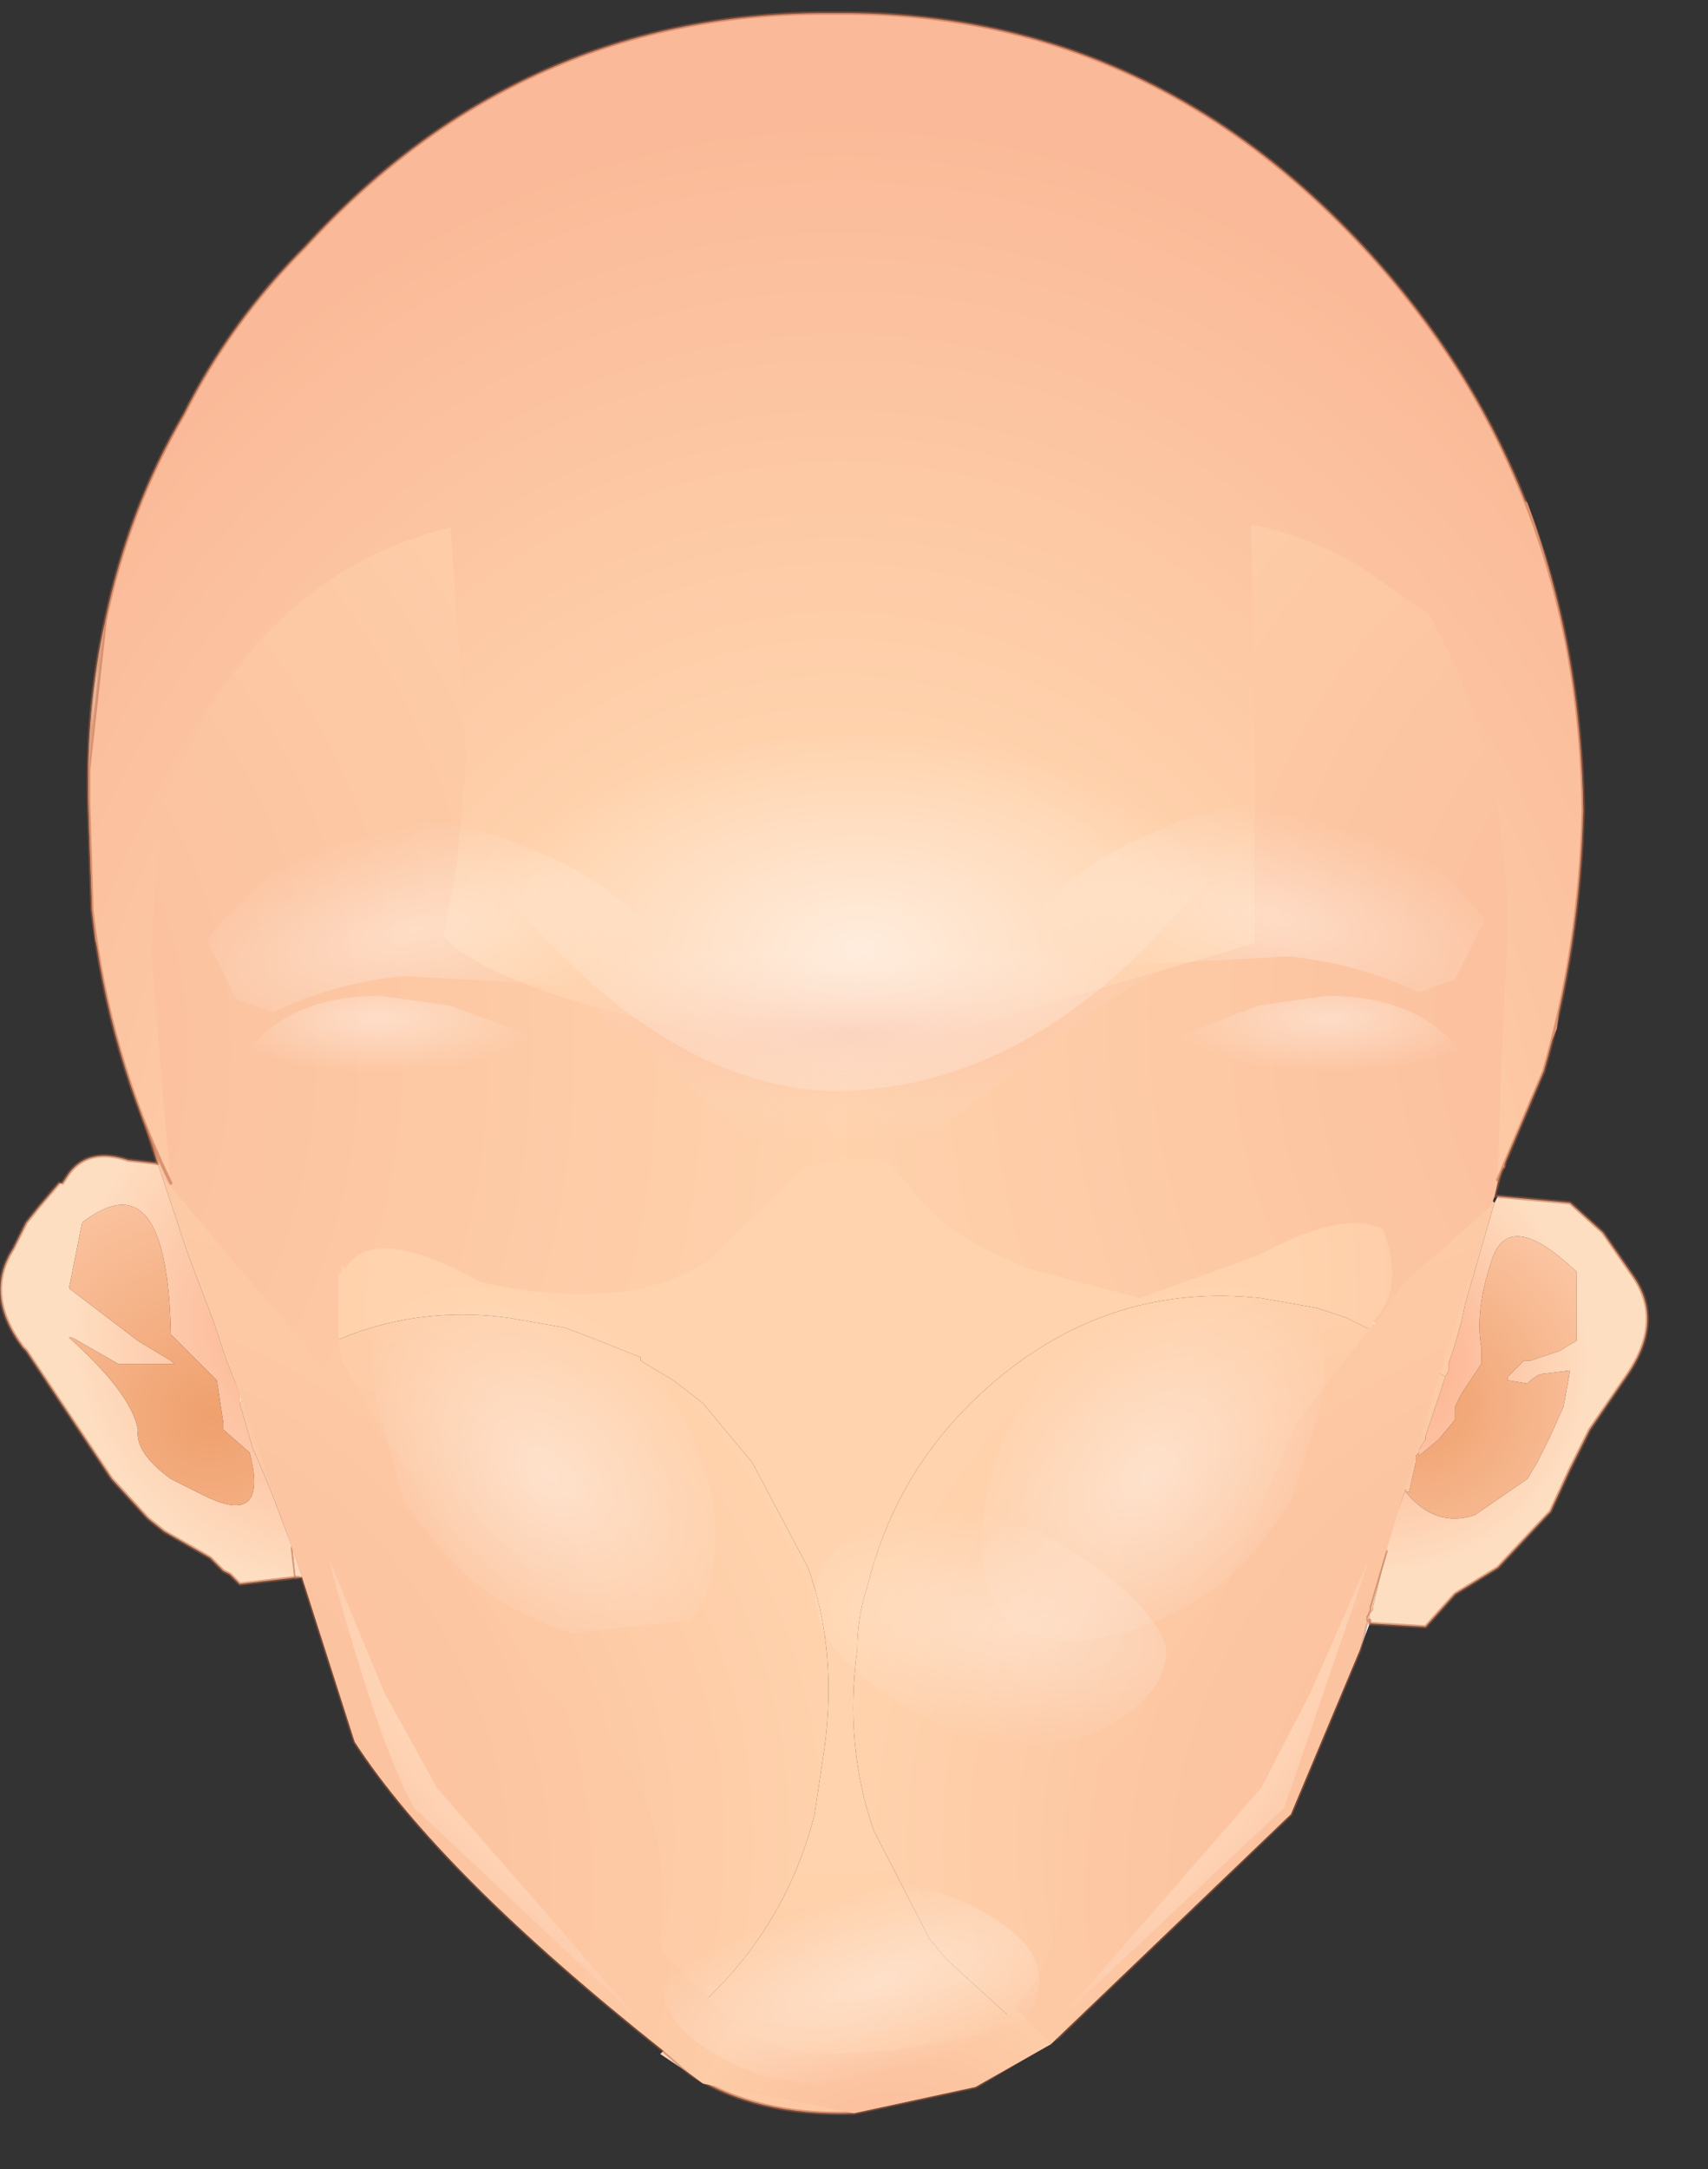 <?xml version="1.0" encoding="utf-8"?>
<svg version="1.1" id="Layer_1"
xmlns="http://www.w3.org/2000/svg"
xmlns:xlink="http://www.w3.org/1999/xlink"
xmlns:author="http://www.sothink.com"
width="26px" height="33px"
xml:space="preserve">
<rect width="100%" height="100%" fill="#333333" stroke="none"/>
<g id="123" transform="matrix(1, 0, 0, 1, -57.3, -13.9)">
<radialGradient
id="RadialGradID_926" gradientUnits="userSpaceOnUse" gradientTransform="matrix(0.004, 0, -0, 0.004, 78.25, 34.6)" spreadMethod ="pad" cx="0" cy="0" r="819.2" fx="0" fy="0" >
<stop  offset="0"  style="stop-color:#FCA783;stop-opacity:1" />
<stop  offset="1"  style="stop-color:#FEDEC1;stop-opacity:1" />
</radialGradient>
<path style="fill:url(#RadialGradID_926) " d="M78.9,36L78.9 35.95L79 35.8L79 35.75L79.3 34.85L79.35 34.75L79.35 34.65L79.4 34.5L79.45 34.35L79.55 34L79.6 33.75L80.05 32.2L80.1 32.1L81.2 32.2L81.7 32.65L82.15 33.3Q82.65 34 82.05 34.85L81.5 35.65L81.2 36.25L80.9 36.9L80.85 36.95L80.1 37.75L79.45 38.15L79 38.65L78.15 38.6L78.15 38.5L78.15 38.45L78.2 38.4L78.2 38.35L78.4 37.5L78.4 37.4L78.7 36.55L78.7 36.6Q79.15 37.15 79.75 36.95L80.55 36.4L80.7 36.15L80.9 35.75L81.1 35.3L81.2 34.75L80.8 34.8Q80.7 34.8 80.55 34.95L80.25 34.9L80.25 34.85L80.5 34.6L80.6 34.6L81.05 34.45Q81.2 34.35 81.3 34.3L81.3 34.15L81.3 33.25Q80.25 32.25 80 33.1Q79.75 33.85 79.85 34.4L79.85 34.65L79.55 35.1L79.45 35.3L79.45 35.5L79.2 35.8L78.9 36.05L78.9 36" />
<radialGradient
id="RadialGradID_927" gradientUnits="userSpaceOnUse" gradientTransform="matrix(0.004, 0, -0, 0.004, 78.9, 35.25)" spreadMethod ="pad" cx="0" cy="0" r="819.2" fx="0" fy="0" >
<stop  offset="0"  style="stop-color:#EFA06D;stop-opacity:1" />
<stop  offset="1"  style="stop-color:#FCC7A5;stop-opacity:1" />
</radialGradient>
<path style="fill:url(#RadialGradID_927) " d="M78.9,36.05L79.2 35.8L79.45 35.5L79.45 35.3L79.55 35.1L79.85 34.65L79.85 34.4Q79.75 33.85 80 33.1Q80.25 32.25 81.3 33.25L81.3 34.15L81.3 34.3Q81.2 34.35 81.05 34.45L80.6 34.6L80.5 34.6L80.25 34.85L80.25 34.9L80.55 34.95Q80.7 34.8 80.8 34.8L81.2 34.75L81.1 35.3L80.9 35.75L80.7 36.15L80.55 36.4L79.75 36.95Q79.15 37.15 78.7 36.6L78.75 36.6L78.85 36.15L78.85 36.05L78.9 36L78.9 36.05" />
<radialGradient
id="RadialGradID_928" gradientUnits="userSpaceOnUse" gradientTransform="matrix(0.005, 0, -0, 0.005, 62.45, 34)" spreadMethod ="pad" cx="0" cy="0" r="819.2" fx="0" fy="0" >
<stop  offset="0"  style="stop-color:#FCA783;stop-opacity:1" />
<stop  offset="1"  style="stop-color:#FEDEC1;stop-opacity:1" />
</radialGradient>
<path style="fill:url(#RadialGradID_928) " d="M59.7,31.6L60.15 32.95L60.55 34L60.75 34.6L60.95 35.1L60.95 35.25L61.15 35.95L61.2 36.05L61.45 36.65L61.75 37.45L61.8 37.9L60.95 38L60.8 37.85L60.7 37.8L60.5 37.6L59.8 37.2L59.55 37L59 36.4L57.7 34.45L57.65 34.4Q57.05 33.6 57.5 32.9L57.7 32.5L57.9 32.25L58.2 31.9L58.25 31.9L58.35 31.75Q58.65 31.35 59.25 31.55L59.7 31.6M58.35,33.5L59.4 34.3L59.9 34.6L59.95 34.65L59.1 34.65L58.4 34.25L58.35 34.25Q59.3 35.1 59.4 35.65Q59.35 36 59.9 36.4L60.4 36.65Q61.4 37.15 61.1 36L60.7 35.65L60.7 35.55L60.6 34.9L59.9 34.2Q59.85 31.5 58.55 32.5L58.35 33.5" />
<radialGradient
id="RadialGradID_929" gradientUnits="userSpaceOnUse" gradientTransform="matrix(0.005, 0, -0, 0.005, 60.5, 35.45)" spreadMethod ="pad" cx="0" cy="0" r="819.2" fx="0" fy="0" >
<stop  offset="0"  style="stop-color:#EFA06D;stop-opacity:1" />
<stop  offset="1"  style="stop-color:#FCC7A5;stop-opacity:1" />
</radialGradient>
<path style="fill:url(#RadialGradID_929) " d="M58.55,32.5Q59.85 31.5 59.9 34.2L60.6 34.9L60.7 35.55L60.7 35.65L61.1 36Q61.4 37.15 60.4 36.65L59.9 36.4Q59.35 36 59.4 35.65Q59.3 35.1 58.35 34.25L58.4 34.25L59.1 34.65L59.95 34.65L59.9 34.6L59.4 34.3L58.35 33.5L58.55 32.5" />
<path style="fill:none;stroke-width:0.05;stroke-linecap:round;stroke-linejoin:bevel;stroke-miterlimit:3;stroke:#B76340;stroke-opacity:0.502" d="M80.1,32.1L81.2 32.2L81.7 32.65L82.15 33.3Q82.65 34 82.05 34.85L81.5 35.65L81.2 36.25L80.9 36.9L80.85 36.95L80.1 37.75L79.45 38.15L79 38.65L78.15 38.6" />
<path style="fill:none;stroke-width:0.05;stroke-linecap:round;stroke-linejoin:round;stroke-miterlimit:3;stroke:#B76340;stroke-opacity:0.502" d="M61.75,37.45L61.8 37.9L60.95 38L60.8 37.85L60.7 37.8L60.5 37.6L59.8 37.2L59.55 37L59 36.4L57.7 34.45L57.65 34.4Q57.05 33.6 57.5 32.9L57.7 32.5L57.9 32.25L58.2 31.9M58.25,31.9L58.35 31.75Q58.65 31.35 59.25 31.55L59.7 31.6" />
<path style="fill:#FFFFFF;fill-opacity:1" d="M78.15,38.6L78 39L78.1 38.6L78.1 38.55L78.15 38.6" />
<radialGradient
id="RadialGradID_930" gradientUnits="userSpaceOnUse" gradientTransform="matrix(0.004, 0, -0, 0.004, 64.55, 26.5)" spreadMethod ="pad" cx="0" cy="0" r="819.2" fx="0" fy="0" >
<stop  offset="0"  style="stop-color:#FBBD9D;stop-opacity:1" />
<stop  offset="1"  style="stop-color:#FEDEC1;stop-opacity:1" />
</radialGradient>
<path style="fill:url(#RadialGradID_930) " d="M60.65,28.85Q62.25 26.05 62.35 23.1L63.05 26.35L60.65 28.85" />
<radialGradient
id="RadialGradID_931" gradientUnits="userSpaceOnUse" gradientTransform="matrix(0.005, 0.001, -0.001, 0.005, 74.2, 25.55)" spreadMethod ="pad" cx="0" cy="0" r="819.2" fx="0" fy="0" >
<stop  offset="0"  style="stop-color:#FBBD9D;stop-opacity:1" />
<stop  offset="1"  style="stop-color:#FEDEC1;stop-opacity:1" />
</radialGradient>
<path style="fill:url(#RadialGradID_931) " d="M77.05,26.3L77.55 21.6L77.85 25.7L79.75 28.05L77.05 26.3" />
<radialGradient
id="RadialGradID_932" gradientUnits="userSpaceOnUse" gradientTransform="matrix(0.005, 0, -0, 0.005, 62.45, 34)" spreadMethod ="pad" cx="0" cy="0" r="819.2" fx="0" fy="0" >
<stop  offset="0"  style="stop-color:#FCA783;stop-opacity:1" />
<stop  offset="1"  style="stop-color:#FEDEC1;stop-opacity:1" />
</radialGradient>
<path style="fill:url(#RadialGradID_932) " d="M61.9,37.9L61.85 37.9L61.8 37.9L61.75 37.45L61.85 37.75L61.9 37.9" />
<radialGradient
id="RadialGradID_933" gradientUnits="userSpaceOnUse" gradientTransform="matrix(0.019, 0.001, -0.001, 0.023, 70, 33.8)" spreadMethod ="pad" cx="0" cy="0" r="819.2" fx="0" fy="0" >
<stop  offset="0.463"  style="stop-color:#FEDEC1;stop-opacity:1" />
<stop  offset="0.98"  style="stop-color:#FBBD9D;stop-opacity:1" />
</radialGradient>
<path style="fill:url(#RadialGradID_933) " d="M67.8,45.45L67.35 45.15L67.4 45.1L67.8 45.45M61.85,37.9L61.8 37.9L61.85 37.9M61,35.2L60.95 35.25L60.95 35.1L61 35.2" />
<radialGradient
id="RadialGradID_934" gradientUnits="userSpaceOnUse" gradientTransform="matrix(0.012, 0.001, -0.001, 0.012, 79.8, 41.95)" spreadMethod ="pad" cx="0" cy="0" r="819.2" fx="0" fy="0" >
<stop  offset="0"  style="stop-color:#FBBD9D;stop-opacity:1" />
<stop  offset="1"  style="stop-color:#FEDEC1;stop-opacity:1" />
</radialGradient>
<path style="fill:url(#RadialGradID_934) " d="M78.1,38.5L78.15 38.4L78.15 38.35L78.4 37.5L78.2 38.35L78.2 38.4L78.15 38.45L78.15 38.5L78.15 38.55L78.15 38.6L78.1 38.55L78.1 38.5" />
<radialGradient
id="RadialGradID_935" gradientUnits="userSpaceOnUse" gradientTransform="matrix(0.019, 0.001, -0.001, 0.023, 70, 33.8)" spreadMethod ="pad" cx="0" cy="0" r="819.2" fx="0" fy="0" >
<stop  offset="0.447"  style="stop-color:#FFD3AD;stop-opacity:1" />
<stop  offset="0.98"  style="stop-color:#FAB998;stop-opacity:1" />
</radialGradient>
<path style="fill:url(#RadialGradID_935) " d="M60.95,35.1L60.75 34.6L60.55 34L60.15 32.95L59.7 31.6L59.45 30.8Q59 29.35 59.05 27.8Q59.1 26.8 60.75 21Q70.25 16.2 79.85 21.2L80.1 21.95Q81.75 27.9 80.2 31.5L80.2 31.65L80.15 31.7L80.05 32.1L80 32.15L80.05 32.2L79.6 33.75L79.55 34L79.45 34.35L79.4 34.5L79.35 34.65L79.35 34.75L79.3 34.85L79.15 34.75L79 34.65L78.8 34.45L78.5 34.3L78.45 34.3L78.2 34.15L77.8 33.95L77.35 33.8L76.5 33.65Q74.2 33.4 72.4 34.95Q70.95 36.2 70.5 38.05Q70.35 38.5 70.35 39Q70.15 40.45 70.6 41.75L71.45 43.4L71.7 43.7L72.85 44.75L72.15 45.65L70.3 46.05Q68.8 46.1 67.8 45.45L67.4 45.1L67.8 44.55Q69.25 43.3 69.7 41.5L69.85 40.5Q70.05 39 69.6 37.75L68.75 36.15L68 35.25L67.55 34.9L67.05 34.6L67.05 34.55L66.8 34.45L66.3 34.25L65.9 34.1L65.05 33.95Q62.8 33.65 61 35.2L60.95 35.1M79.75,28.05L77.85 25.7L77.55 21.6L77.05 26.3L79.75 28.05M63.05,26.35L62.35 23.1Q62.25 26.05 60.65 28.85L63.05 26.35" />
<radialGradient
id="RadialGradID_936" gradientUnits="userSpaceOnUse" gradientTransform="matrix(0.012, 0.001, -0.001, 0.012, 79.8, 41.95)" spreadMethod ="pad" cx="0" cy="0" r="819.2" fx="0" fy="0" >
<stop  offset="0"  style="stop-color:#FAB998;stop-opacity:1" />
<stop  offset="1"  style="stop-color:#FFD3AD;stop-opacity:1" />
</radialGradient>
<path style="fill:url(#RadialGradID_936) " d="M78.1,38.55L78.1 38.6L78 39L76.95 41.5L73.4 44.9L72.15 45.65L72.85 44.75L71.7 43.7L71.45 43.4L70.6 41.75Q70.15 40.45 70.35 39Q70.35 38.5 70.5 38.05Q70.95 36.2 72.4 34.95Q74.2 33.4 76.5 33.65L77.35 33.8L77.8 33.95L78.2 34.15L78.45 34.3L78.5 34.3L78.8 34.45L79 34.65L79.15 34.75L79.3 34.85L79 35.75L79 35.8L78.9 35.95L78.9 36L78.85 36.05L78.85 36.15L78.75 36.6L78.7 36.6L78.7 36.55L78.4 37.4L78.4 37.5L78.15 38.35L78.15 38.4L78.1 38.5L78.1 38.55" />
<radialGradient
id="RadialGradID_937" gradientUnits="userSpaceOnUse" gradientTransform="matrix(0.012, -0.004, 0.004, 0.012, 60.2, 41.9)" spreadMethod ="pad" cx="0" cy="0" r="819.2" fx="0" fy="0" >
<stop  offset="0"  style="stop-color:#FAB998;stop-opacity:1" />
<stop  offset="1"  style="stop-color:#FFD3AD;stop-opacity:1" />
</radialGradient>
<path style="fill:url(#RadialGradID_937) " d="M61.85,37.75L61.75 37.45L61.45 36.65L61.2 36.05L61.15 35.95L60.95 35.25L61 35.2Q62.8 33.65 65.05 33.95L65.9 34.1L66.3 34.25L66.8 34.45L67.05 34.55L67.05 34.6L67.55 34.9L68 35.25L68.75 36.15L69.6 37.75Q70.05 39 69.85 40.5L69.7 41.5Q69.25 43.3 67.8 44.55L67.4 45.1Q64 42.4 62.7 40.4L61.9 37.9L61.85 37.75" />
<path style="fill:none;stroke-width:0.05;stroke-linecap:round;stroke-linejoin:bevel;stroke-miterlimit:3;stroke:#B76340;stroke-opacity:0.502" d="M78.15,38.55L78.15 38.6" />
<path style="fill:none;stroke-width:0.05;stroke-linecap:round;stroke-linejoin:round;stroke-miterlimit:3;stroke:#B76340;stroke-opacity:0.502" d="M61.85,37.9L61.8 37.9M61.85,37.9L61.8 37.9" />
<path style="fill:none;stroke-width:0.05;stroke-linecap:round;stroke-linejoin:round;stroke-miterlimit:3;stroke:#B76340;stroke-opacity:0.502" d="M59.7,31.6L59.45 30.8Q59 29.35 59.05 27.8Q59.1 26.8 60.75 21Q70.25 16.2 79.85 21.2L80.1 21.95Q81.75 27.9 80.2 31.5L80.2 31.65L80.15 31.7L80.05 32.1M78.4,37.5L78.15 38.35L78.15 38.4L78.1 38.5L78.1 38.55L78.1 38.6L78 39L76.95 41.5L73.4 44.9L72.15 45.65L70.3 46.05Q68.8 46.1 67.8 45.45M67.4,45.1Q64 42.4 62.7 40.4L61.9 37.9M67.4,45.1L67.8 45.45" />
<radialGradient
id="RadialGradID_938" gradientUnits="userSpaceOnUse" gradientTransform="matrix(0.005, 0, -0, 0.003, 69.7, 44.65)" spreadMethod ="pad" cx="0" cy="0" r="819.2" fx="6" fy="0" >
<stop  offset="0"  style="stop-color:#FBBD9D;stop-opacity:1" />
<stop  offset="1"  style="stop-color:#F9E2C1;stop-opacity:1" />
</radialGradient>
<path style="fill:url(#RadialGradID_938) " d="M68.45,45.5L68.15 45.15L70.5 45.5L72.5 45.05Q71.45 45.95 70.05 45.9Q68.7 45.8 68.45 45.5" />
<radialGradient
id="RadialGradID_939" gradientUnits="userSpaceOnUse" gradientTransform="matrix(0.006, 0, 0, 0.008, 79.4, 27.95)" spreadMethod ="pad" cx="0" cy="0" r="819.2" fx="0" fy="0" >
<stop  offset="0"  style="stop-color:#FBBD9D;stop-opacity:1" />
<stop  offset="1"  style="stop-color:#FEDEC1;stop-opacity:1" />
</radialGradient>
<path style="fill:url(#RadialGradID_939) " d="M79.65,20.8L79.75 20.9L79.7 20.9L79.65 20.8M78.2,34.05L78.2 34L78.25 34.05L78.2 34.05" />
<radialGradient
id="RadialGradID_940" gradientUnits="userSpaceOnUse" gradientTransform="matrix(0.02, -1.52588e-005, 0, 0.026, 57.9, 33.65)" spreadMethod ="pad" cx="0" cy="0" r="819.2" fx="0" fy="0" >
<stop  offset="0"  style="stop-color:#FBBD9D;stop-opacity:1" />
<stop  offset="1"  style="stop-color:#FEDEC1;stop-opacity:1" />
</radialGradient>
<path style="fill:url(#RadialGradID_940) " d="M70.2,31.5L70.2 31.55L70.2 31.5M63.1,35.65L63.3 35.95L63.1 35.75L63.05 35.7L63.1 35.65" />
<radialGradient
id="RadialGradID_941" gradientUnits="userSpaceOnUse" gradientTransform="matrix(0.02, 0, 0, 0.02, 57.3, 42.6)" spreadMethod ="pad" cx="0" cy="0" r="819.2" fx="0" fy="0" >
<stop  offset="0"  style="stop-color:#FBBD9D;stop-opacity:1" />
<stop  offset="1"  style="stop-color:#FEDEC1;stop-opacity:1" />
</radialGradient>
<path style="fill:url(#RadialGradID_941) " d="M59.85,31.9L59.8 31.85L59.85 31.9" />
<radialGradient
id="RadialGradID_942" gradientUnits="userSpaceOnUse" gradientTransform="matrix(0.02, 0, 0, 0.02, 85.05, 29.35)" spreadMethod ="pad" cx="0" cy="0" r="819.2" fx="0" fy="0" >
<stop  offset="0"  style="stop-color:#FAB998;stop-opacity:1" />
<stop  offset="0.988"  style="stop-color:#FFD3AD;stop-opacity:1" />
</radialGradient>
<path style="fill:url(#RadialGradID_942) " d="M80.55,21.55Q81.35 23.7 81.4 26.25L81 29.55L80.2 31.5L80.2 31.65L80.15 31.7L80.1 31.85L80.05 32.1L80 32.25L78.65 33.45L78.25 34.05L78.2 34Q78.7 33.5 78.35 32.6Q77.75 32.3 76.45 33L74.65 33.65L72.95 33.2Q71.75 32.7 71.35 32.2L70.8 31.55L70.2 31.55L70.2 31.5L70.2 30L70.4 30L76.4 28.25L76.4 25.05L76.3 19.7L79.7 20.9L79.75 20.9L80.55 21.55" />
<radialGradient
id="RadialGradID_943" gradientUnits="userSpaceOnUse" gradientTransform="matrix(0.021, 0, 0, 0.022, 53.95, 29.9)" spreadMethod ="pad" cx="0" cy="0" r="819.2" fx="0" fy="0" >
<stop  offset="0"  style="stop-color:#FAB998;stop-opacity:1" />
<stop  offset="0.988"  style="stop-color:#FFD3AD;stop-opacity:1" />
</radialGradient>
<path style="fill:url(#RadialGradID_943) " d="M59.85,31.9L59.8 31.85L59.6 31.2L59.45 30.8L58.75 28.2L58.7 27.75L58.65 26.25Q58.6 24.75 58.9 23.4Q59.5 22.2 60.75 21Q62.35 20.2 64 19.65L64.4 25.45L64.25 27.1L64.05 28.15Q65.05 29.2 70.2 30L70.2 31.5Q70.05 31.4 70.1 31.55L69.55 31.65L68.05 33.1Q66.8 33.9 64.6 33.4Q63 32.5 62.55 33.2L62.5 33.15L62.5 33.25L62.45 33.3L62.45 33.55L62.45 33.75L62.45 33.95L62.45 34.2L62.5 34.6L63.1 35.65L63.05 35.7L59.85 31.9" />
<radialGradient
id="RadialGradID_944" gradientUnits="userSpaceOnUse" gradientTransform="matrix(0.02, 0, 0, 0.02, 57.3, 42.6)" spreadMethod ="pad" cx="0" cy="0" r="819.2" fx="0" fy="0" >
<stop  offset="0"  style="stop-color:#FAB998;stop-opacity:1" />
<stop  offset="0.988"  style="stop-color:#FFD3AD;stop-opacity:1" />
</radialGradient>
<path style="fill:url(#RadialGradID_944) " d="M63.05,35.7L63.1 35.75L63.3 35.95L63.65 36.5L64.35 37.8Q65 39.15 65.55 39.55L66.55 40.4L66.75 40.65Q67.55 41.65 67.35 43.55L68.35 44.55L68.45 44.65L68 45.6L67.8 45.45L67.4 45.1Q64 42.4 62.7 40.4L61.9 37.9L59.85 31.9L63.05 35.7" />
<radialGradient
id="RadialGradID_945" gradientUnits="userSpaceOnUse" gradientTransform="matrix(0.02, 0, 0, 0.02, 82.85, 42.7)" spreadMethod ="pad" cx="0" cy="0" r="819.2" fx="0" fy="0" >
<stop  offset="0"  style="stop-color:#FAB998;stop-opacity:1" />
<stop  offset="0.988"  style="stop-color:#FFD3AD;stop-opacity:1" />
</radialGradient>
<path style="fill:url(#RadialGradID_945) " d="M72.75,44.45Q73.45 43.65 73.45 42.6L73.5 41.65Q73.5 41 74.45 40.35Q75.3 39.7 76 37.95L77.05 35.55L77.15 35.4L78.2 34.05L78.25 34.05L78.65 33.45L80 32.25L78.4 37.5L78.15 38.35L78.15 38.4L78.1 38.5L78.1 38.55L78.1 38.6L78 39L76.95 41.5L73.4 44.9L73.3 45L72.75 44.45" />
<radialGradient
id="RadialGradID_946" gradientUnits="userSpaceOnUse" gradientTransform="matrix(0.006, 0, 0, 0.005, 70.9, 47.2)" spreadMethod ="pad" cx="0" cy="0" r="819.2" fx="0" fy="0" >
<stop  offset="0"  style="stop-color:#FAB998;stop-opacity:1" />
<stop  offset="0.988"  style="stop-color:#FFD3AD;stop-opacity:1" />
</radialGradient>
<path style="fill:url(#RadialGradID_946) " d="M68.45,44.65Q69.15 45.15 69.85 45.15L70.9 45.1L72.25 44.85L72.75 44.45L73.3 45L72.15 45.65L70.3 46.05L68 45.6L68.45 44.65" />
<radialGradient
id="RadialGradID_947" gradientUnits="userSpaceOnUse" gradientTransform="matrix(0.012, 0, 0, 0.012, 73.1, 11.55)" spreadMethod ="pad" cx="0" cy="0" r="819.2" fx="41" fy="0" >
<stop  offset="0"  style="stop-color:#FEEADE;stop-opacity:1" />
<stop  offset="0.988"  style="stop-color:#FEDEC2;stop-opacity:1" />
</radialGradient>
<path style="fill:url(#RadialGradID_947) " d="M58.9,23.35L58.65 25.6L58.65 25.65L58.65 26.15L58.7 27.75L58.65 26.25Q58.6 24.7 58.9 23.35" />
<radialGradient
id="RadialGradID_948" gradientUnits="userSpaceOnUse" gradientTransform="matrix(0.019, 0.001, -0.001, 0.023, 70, 33.8)" spreadMethod ="pad" cx="0" cy="0" r="819.2" fx="0" fy="0" >
<stop  offset="0.447"  style="stop-color:#FFD3AD;stop-opacity:1" />
<stop  offset="0.98"  style="stop-color:#FAB998;stop-opacity:1" />
</radialGradient>
<path style="fill:url(#RadialGradID_948) " d="M80.15,30.15L80.25 28.1Q80.25 25.35 79.05 23.25L78.05 22.55Q76.9 21.85 75.45 21.75Q72.5 21.45 70.35 24.05Q68.2 21.45 65.25 21.75Q62.1 22 60.45 24.75L59.75 26.1L59.6 28.35L59.8 30.8L59.9 31.9Q58.95 29.95 58.7 27.75L58.65 26.15L58.65 25.65L58.65 25.6L58.9 23.35Q59.25 21.65 60.1 20.2Q60.8 18.8 61.95 17.65Q65.25 14.05 70 14.1Q74.7 14.05 78.05 17.65Q81.35 21.2 81.4 26.25Q81.35 28.3 80.8 30.2L80.1 31.85L80.15 30.15" />
<path style="fill:none;stroke-width:0.05;stroke-linecap:round;stroke-linejoin:round;stroke-miterlimit:3;stroke:#B76340;stroke-opacity:0.502" d="M80.1,31.85L80.8 30.2Q81.35 28.3 81.4 26.25Q81.35 21.2 78.05 17.65Q74.7 14.05 70 14.1Q65.25 14.05 61.95 17.65Q60.8 18.8 60.1 20.2Q59.25 21.65 58.9 23.35L58.65 25.6L58.65 25.65L58.65 26.15L58.7 27.75Q58.95 29.95 59.9 31.9M58.7,27.75L58.65 26.25Q58.6 24.7 58.9 23.35" />
<radialGradient
id="RadialGradID_949" gradientUnits="userSpaceOnUse" gradientTransform="matrix(0.009, 0, 0, 0.002, 70.2, 29.6)" spreadMethod ="pad" cx="0" cy="0" r="819.2" fx="9" fy="0" >
<stop  offset="0"  style="stop-color:#FBBD9D;stop-opacity:1" />
<stop  offset="1"  style="stop-color:#FFDEC2;stop-opacity:0" />
</radialGradient>
<path style="fill:url(#RadialGradID_949) " d="M73.45,29.65L71.05 31.5Q69.8 32.4 68.25 30.85Q66.65 29.25 65.55 28.85L64 28.35L75.8 28.35Q74.55 28.75 73.45 29.65" />
<radialGradient
id="RadialGradID_950" gradientUnits="userSpaceOnUse" gradientTransform="matrix(0.005, -0.001, 0, 0.002, 63.6, 28.05)" spreadMethod ="pad" cx="0" cy="0" r="819.2" fx="0" fy="0" >
<stop  offset="0"  style="stop-color:#FFFFFF;stop-opacity:0.373" />
<stop  offset="1"  style="stop-color:#FFFFFF;stop-opacity:0" />
</radialGradient>
<path style="fill:url(#RadialGradID_950) " d="M61.45,29.3L60.9 29.1L60.45 28.2Q62.5 25.5 65.45 26.85Q67.1 27.5 67.85 29L63.45 28.75Q62.4 28.85 61.45 29.3" />
<radialGradient
id="RadialGradID_951" gradientUnits="userSpaceOnUse" gradientTransform="matrix(-0.005, -0.001, -0, 0.002, 76.7, 27.85)" spreadMethod ="pad" cx="0" cy="0" r="819.2" fx="0" fy="0" >
<stop  offset="0"  style="stop-color:#FFFFFF;stop-opacity:0.373" />
<stop  offset="1"  style="stop-color:#FFFFFF;stop-opacity:0" />
</radialGradient>
<path style="fill:url(#RadialGradID_951) " d="M76.9,28.45L72.5 28.7Q73.25 27.2 74.9 26.55Q77.85 25.2 79.9 27.9L79.45 28.8L78.9 29Q77.95 28.55 76.9 28.45" />
<radialGradient
id="RadialGradID_952" gradientUnits="userSpaceOnUse" gradientTransform="matrix(-0.001, 0.002, -0.005, 0.001, 70.65, 44.05)" spreadMethod ="pad" cx="0" cy="0" r="819.2" fx="0" fy="0" >
<stop  offset="0"  style="stop-color:#FFFFFF;stop-opacity:0.373" />
<stop  offset="1"  style="stop-color:#FFFFFF;stop-opacity:0" />
</radialGradient>
<path style="fill:url(#RadialGradID_952) " d="M72.65,45Q72 45.65 71.05 45.8L68.95 45.5Q67.75 45.05 67.5 44.5Q67.15 43.9 67.8 43.2Q68.45 42.5 69.45 42.35L71.5 42.65Q72.75 43.1 73.05 43.7Q73.3 44.25 72.65 45" />
<radialGradient
id="RadialGradID_953" gradientUnits="userSpaceOnUse" gradientTransform="matrix(0.002, -0.002, 0.003, 0.003, 65.65, 36.35)" spreadMethod ="pad" cx="0" cy="0" r="819.2" fx="0" fy="0" >
<stop  offset="0"  style="stop-color:#FFFFFF;stop-opacity:0.412" />
<stop  offset="1"  style="stop-color:#FFFFFF;stop-opacity:0" />
</radialGradient>
<path style="fill:url(#RadialGradID_953) " d="M65.15,33.3Q66.35 33.6 67 34.45L67.15 34.6Q67.8 35.4 68.15 36.7Q68.3 38.05 67.8 38.55L66 38.75Q64.75 38.35 64.05 37.5L63.45 36.75L63.05 35.3Q62.8 33.95 63.3 33.45L65.15 33.3" />
<radialGradient
id="RadialGradID_954" gradientUnits="userSpaceOnUse" gradientTransform="matrix(-0.002, -0.002, -0.003, 0.003, 74.8, 36.35)" spreadMethod ="pad" cx="0" cy="0" r="819.2" fx="0" fy="0" >
<stop  offset="0"  style="stop-color:#FFFFFF;stop-opacity:0.412" />
<stop  offset="1"  style="stop-color:#FFFFFF;stop-opacity:0" />
</radialGradient>
<path style="fill:url(#RadialGradID_954) " d="M73.45,34.45Q74.1 33.6 75.3 33.3L77.15 33.45Q77.6 33.95 77.4 35.3L76.95 36.75L76.4 37.5Q75.65 38.35 74.4 38.75Q73.15 39.05 72.65 38.55Q72.1 38.05 72.3 36.7Q72.6 35.4 73.3 34.6L73.45 34.45" />
<radialGradient
id="RadialGradID_955" gradientUnits="userSpaceOnUse" gradientTransform="matrix(0.003, 0, 0, 0.001, 77.55, 29.4)" spreadMethod ="pad" cx="0" cy="0" r="819.2" fx="0" fy="0" >
<stop  offset="0"  style="stop-color:#FFFFFF;stop-opacity:0.4" />
<stop  offset="1"  style="stop-color:#FFFFFF;stop-opacity:0" />
</radialGradient>
<path style="fill:url(#RadialGradID_955) " d="M78.6,30.45L75.5 30.25L73.95 30.4L74.05 30.3L75.1 29.75L75.15 29.7L76.45 29.2L77.5 29.05Q78.8 29.05 79.45 29.8L79.6 29.95Q79.3 30.45 78.6 30.45" />
<radialGradient
id="RadialGradID_956" gradientUnits="userSpaceOnUse" gradientTransform="matrix(-0.003, 0, 0, 0.001, 63.05, 29.4)" spreadMethod ="pad" cx="0" cy="0" r="819.2" fx="0" fy="0" >
<stop  offset="0"  style="stop-color:#FFFFFF;stop-opacity:0.4" />
<stop  offset="1"  style="stop-color:#FFFFFF;stop-opacity:0" />
</radialGradient>
<path style="fill:url(#RadialGradID_956) " d="M66.65,30.4L65.1 30.25L62 30.45Q61.3 30.45 61.05 29.95L61.15 29.8Q61.8 29.05 63.1 29.05L64.15 29.2L65.5 29.7L65.5 29.75Q66.15 30.3 66.55 30.3L66.65 30.4" />
<radialGradient
id="RadialGradID_957" gradientUnits="userSpaceOnUse" gradientTransform="matrix(0.007, 0, 0, 0.004, 70.4, 28.3)" spreadMethod ="pad" cx="0" cy="0" r="819.2" fx="0" fy="0" >
<stop  offset="0"  style="stop-color:#FFFFFF;stop-opacity:0.58" />
<stop  offset="1"  style="stop-color:#FFFFFF;stop-opacity:0" />
</radialGradient>
<path style="fill:url(#RadialGradID_957) " d="M74.65,28.4Q72.5 30.5 69.95 30.5Q67.4 30.4 65 27.5Q64.8 26.7 64.9 26.15Q64.9 24.75 65.45 24.85L66.2 24.65L70.7 25.05L75 24.6Q76.5 24.5 76.75 26.2L74.65 28.4" />
<radialGradient
id="RadialGradID_958" gradientUnits="userSpaceOnUse" gradientTransform="matrix(-0.001, 0.002, -0.005, -0.001, 72.75, 38.7)" spreadMethod ="pad" cx="0" cy="0" r="819.2" fx="0" fy="0" >
<stop  offset="0"  style="stop-color:#FFFFFF;stop-opacity:0.322" />
<stop  offset="1"  style="stop-color:#FFFFFF;stop-opacity:0" />
</radialGradient>
<path style="fill:url(#RadialGradID_958) " d="M73.85,37.65Q74.85 38.35 75.05 38.95Q75.1 39.55 74.35 40.05Q73.55 40.55 72.7 40.45Q71.8 40.35 70.8 39.7Q69.8 39 69.75 38.4Q69.55 37.75 70.3 37.25Q71.1 36.75 72 36.9Q72.85 36.95 73.85 37.65" />
<radialGradient
id="RadialGradID_959" gradientUnits="userSpaceOnUse" gradientTransform="matrix(0.003, 0.002, -0.007, 0.01, 75.9, 40.75)" spreadMethod ="pad" cx="0" cy="0" r="819.2" fx="0" fy="0" >
<stop  offset="0"  style="stop-color:#FFDBBD;stop-opacity:1" />
<stop  offset="0.98"  style="stop-color:#FAB998;stop-opacity:1" />
</radialGradient>
<path style="fill:url(#RadialGradID_959) " d="M76.5,41.1L77.25 39.65L78.15 37.6L76.85 41.4L73.45 44.6L76.5 41.1" />
<radialGradient
id="RadialGradID_960" gradientUnits="userSpaceOnUse" gradientTransform="matrix(0.021, 0, 0, 0.012, 69.9, 15.85)" spreadMethod ="pad" cx="0" cy="0" r="819.2" fx="210531" fy="0" >
<stop  offset="0"  style="stop-color:#E8936D;stop-opacity:0.824" />
<stop  offset="1"  style="stop-color:#FFDEC2;stop-opacity:0" />
</radialGradient>
<path style="fill:url(#RadialGradID_960) " d="M72.85,14.4L74.95 15.25Q76.85 16.1 78.7 18.4Q80.6 20.75 80.75 24Q79.5 26 76.45 26.9Q73.35 27.8 69.45 27.75Q65.5 27.7 62.65 26.2Q59.75 24.7 59.65 23.15Q59.5 21.6 60.55 19.6Q61.6 17.55 63.15 16.35Q64.65 15.1 67.35 14.35L69.75 13.95L71.8 14.15L72.85 14.4" />
<radialGradient
id="RadialGradID_961" gradientUnits="userSpaceOnUse" gradientTransform="matrix(-0.003, 0.002, 0.008, 0.01, 64.5, 40.75)" spreadMethod ="pad" cx="0" cy="0" r="819.2" fx="0" fy="0" >
<stop  offset="0"  style="stop-color:#FFDBBD;stop-opacity:1" />
<stop  offset="0.98"  style="stop-color:#FAB998;stop-opacity:1" />
</radialGradient>
<path style="fill:url(#RadialGradID_961) " d="M63.95,41.1L67 44.6L63.6 41.4Q63.05 40.4 62.3 37.6L63.15 39.65L63.95 41.1" />
</g>
</svg>
